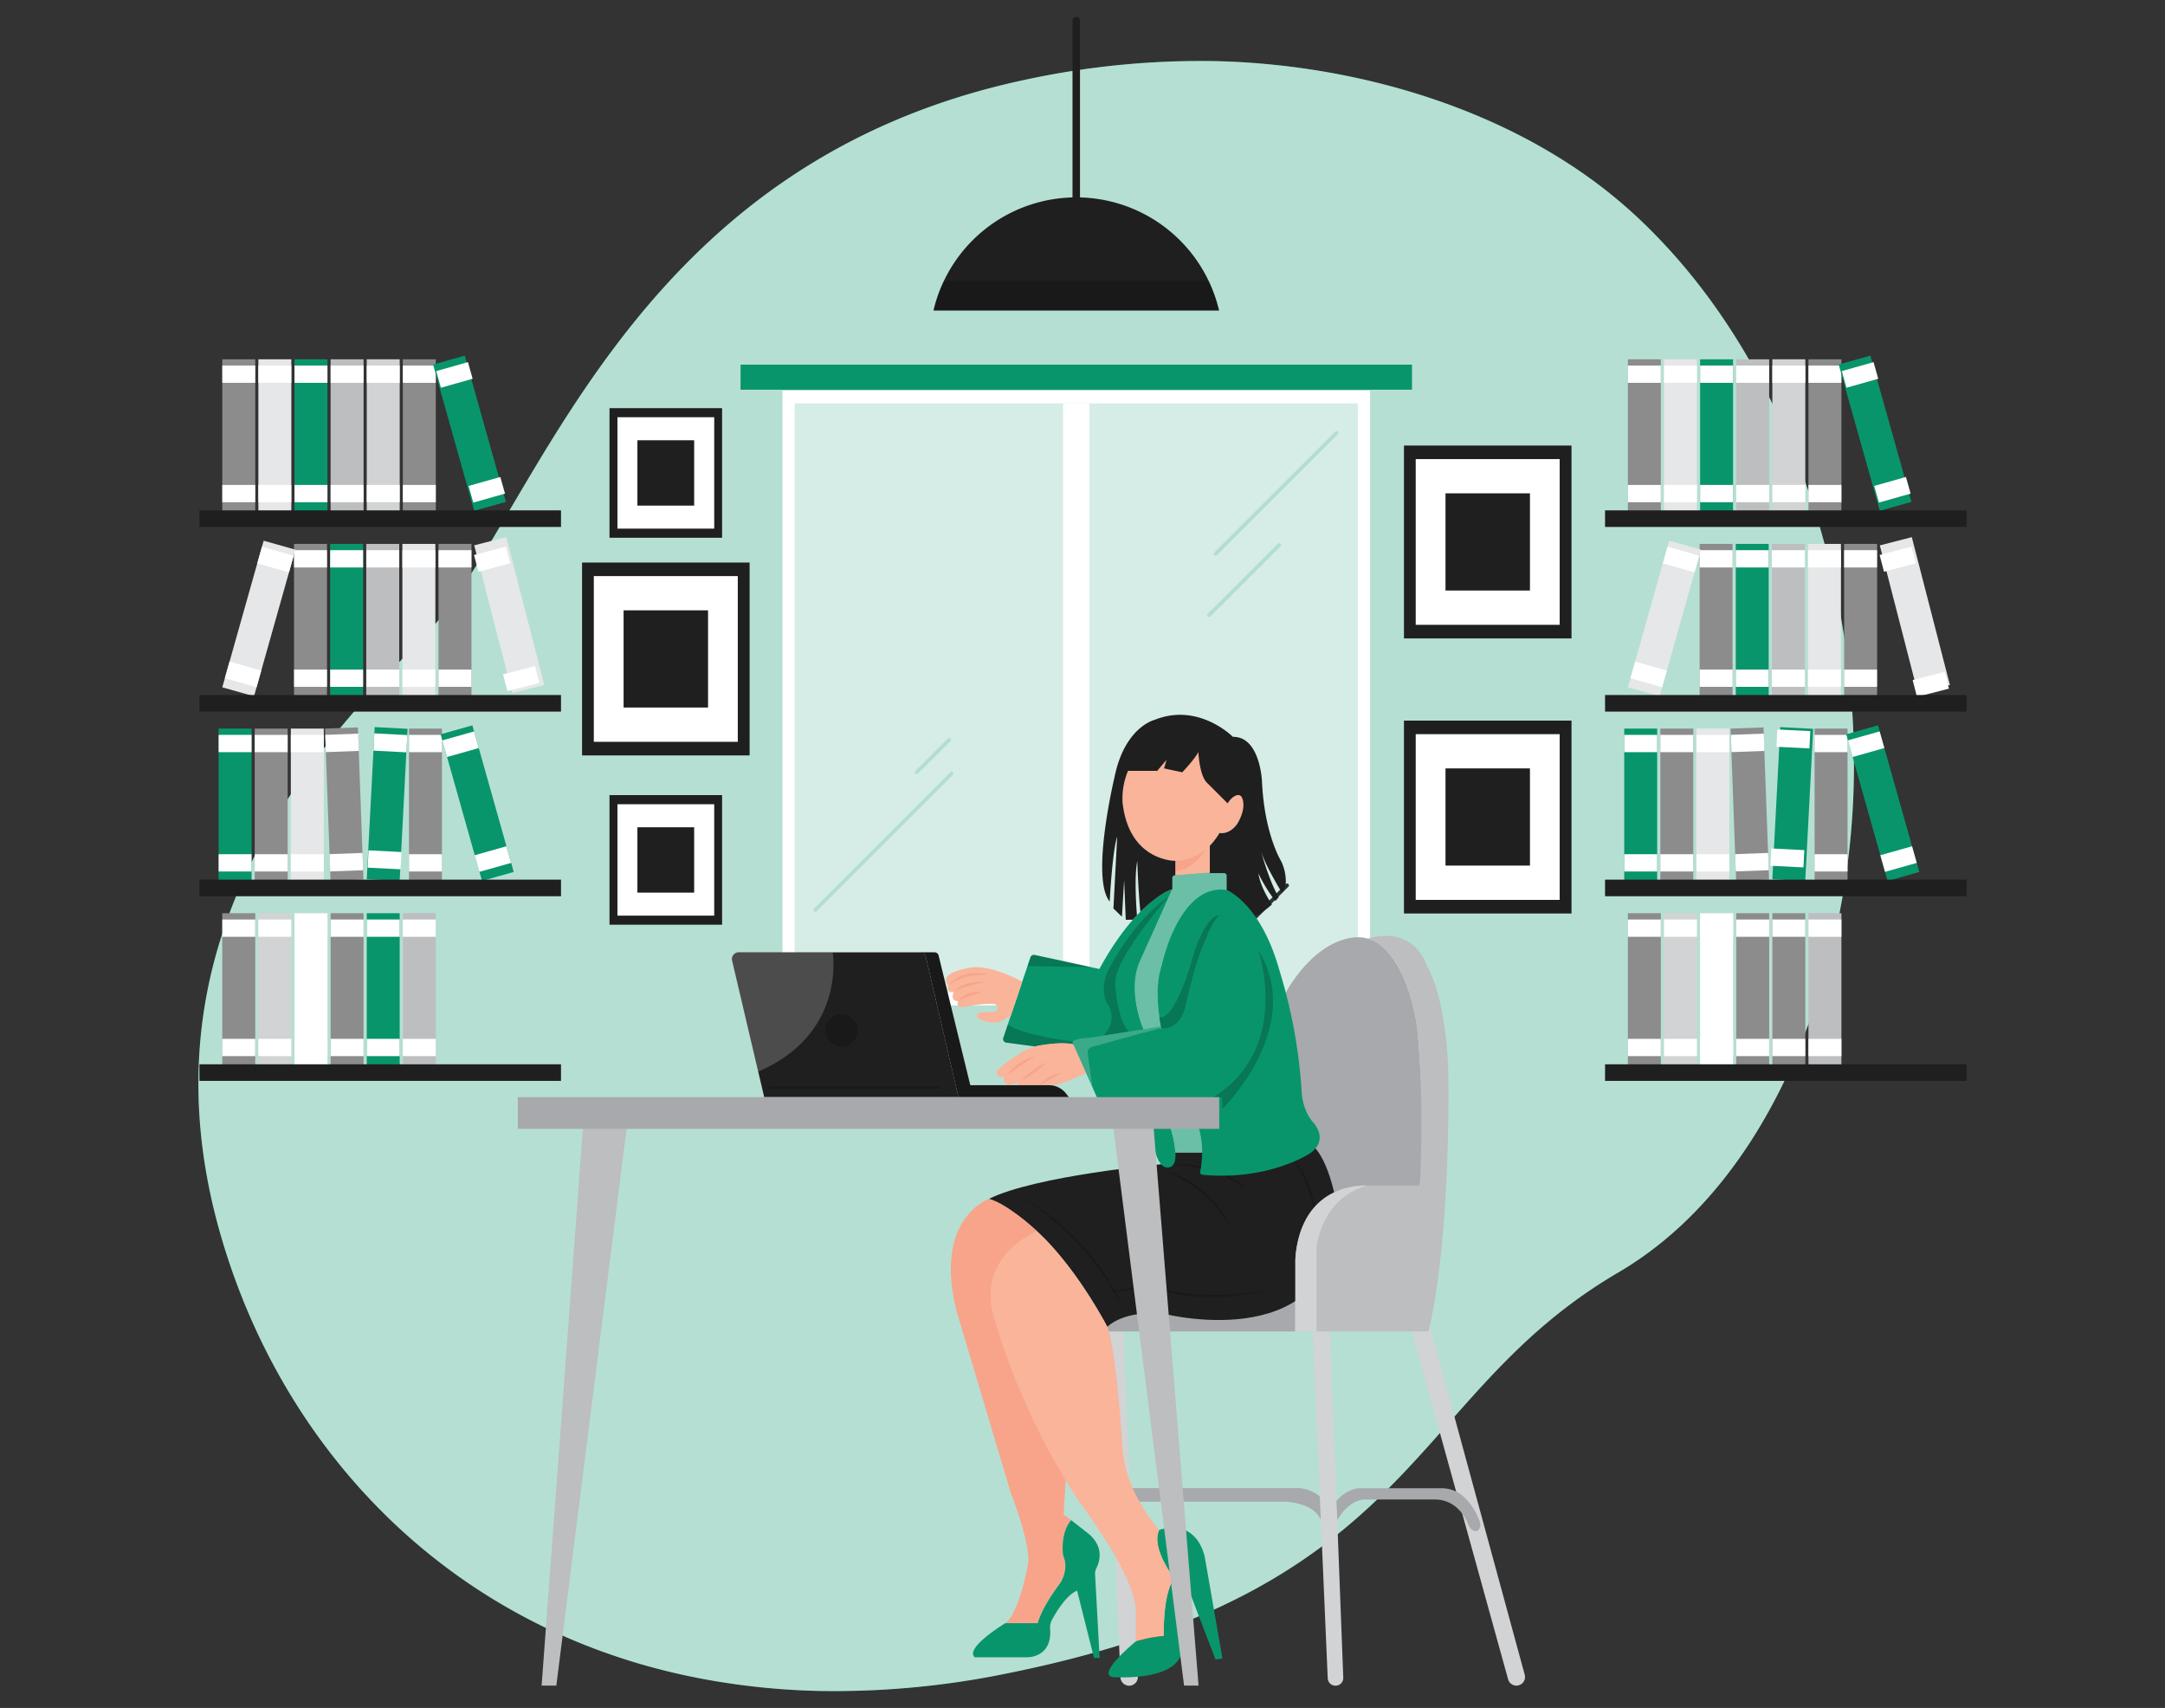  <!DOCTYPE svg PUBLIC "-//W3C//DTD SVG 1.1//EN" "http://www.w3.org/Graphics/SVG/1.1/DTD/svg11.dtd">
<svg id="a482aa53-4217-4811-b6b7-b99ad4ea7baf" data-name="Layer 1" xmlns="http://www.w3.org/2000/svg" width="865.76" height="682.89" viewBox="0 0 865.76 682.89">
<rect x="0" y="0" width="865.76" height="682.89" fill="#333333" stroke="none"/>
<defs>
<style xmlns="http://www.w3.org/1999/xhtml">*, ::after, ::before { box-sizing: border-box; }
img, svg { vertical-align: middle; }
</style>
<style xmlns="http://www.w3.org/1999/xhtml">*, body, html { }
img, svg { max-width: 100%; }
</style>
</defs>
<g id="b9103a3e-749a-43a4-9f96-ffe8227c7ae3" data-name="freepik--background-simple--inject-559">
<path d="M739.3,341.6c-7.31,62-35.61,134.06-92.13,167.15-85.4,50-78.27,127-244.94,160.43a342.86,342.86,0,0,1-73.91,6.93,286.1,286.1,0,0,1-36.28-3c-106-15.39-177.23-89-203.39-177.92C54.24,378.3,123,301.77,168.52,255.65S247.44,65.85,411,31.67a331.55,331.55,0,0,1,76-7.21C545.19,26,608.68,45,652.62,84.89q4.93,4.47,9.62,9.31C723.35,156.88,749.28,257.11,739.3,341.6Z" fill="#09956b" data-primary="true"/>
<path d="M739.3,341.6c-7.31,62-35.61,134.06-92.13,167.15-85.4,50-78.27,127-244.94,160.43a342.86,342.86,0,0,1-73.91,6.93,286.1,286.1,0,0,1-36.28-3c-106-15.39-177.23-89-203.39-177.92C54.24,378.3,123,301.77,168.52,255.65S247.44,65.85,411,31.67a331.55,331.55,0,0,1,76-7.21C545.19,26,608.68,45,652.62,84.89q4.93,4.47,9.62,9.31C723.35,156.88,749.28,257.11,739.3,341.6Z" fill="#fff" opacity="0.7" style="isolation:isolate"/>
</g>
<g id="f9a2b315-2019-4838-a638-3c129424783e" data-name="freepik--lamp-2--inject-559">
<path d="M487.48,124.13a58.65,58.65,0,0,0-114.18,0Z" fill="#1f1f1f" data-secondary="true"/>
<path d="M377.47,112.29a58.24,58.24,0,0,0-4.17,11.91H487.48a57.64,57.64,0,0,0-4.17-11.91Z" opacity="0.2"/>
<path d="M430.37,80.41a1.49,1.49,0,0,1-1.49-1.49V8.24a1.49,1.49,0,0,1,3,0V78.92A1.49,1.49,0,0,1,430.37,80.41Z" fill="#1f1f1f" data-secondary="true"/>
</g>
<rect x="88.89" y="143.66" width="13.18" height="60.91" fill="#8c8c8c"/>
<rect x="88.89" y="146.16" width="13.18" height="6.91" fill="#fff"/>
<rect x="88.89" y="193.89" width="13.18" height="6.91" fill="#fff"/>
<rect x="103.32" y="143.66" width="13.18" height="60.91" fill="#e6e7e8"/>
<rect x="103.32" y="146.16" width="13.18" height="6.91" fill="#fff"/>
<rect x="103.32" y="193.89" width="13.18" height="6.91" fill="#fff"/>
<rect x="117.77" y="143.66" width="13.18" height="60.91" fill="#09956b" data-primary="true"/>
<rect x="117.77" y="146.16" width="13.18" height="6.91" fill="#fff"/>
<rect x="117.77" y="193.89" width="13.18" height="6.91" fill="#fff"/>
<rect x="132.21" y="143.66" width="13.18" height="60.91" fill="#bcbec0"/>
<rect x="132.21" y="146.16" width="13.18" height="6.91" fill="#fff"/>
<rect x="132.21" y="193.89" width="13.18" height="6.91" fill="#fff"/>
<rect x="146.66" y="143.66" width="13.18" height="60.91" fill="#d1d3d4"/>
<rect x="146.66" y="146.16" width="13.18" height="6.91" fill="#fff"/>
<rect x="146.66" y="193.89" width="13.18" height="6.91" fill="#fff"/>
<rect x="161.09" y="143.66" width="13.18" height="60.91" fill="#8c8c8c"/>
<rect x="161.09" y="146.16" width="13.18" height="6.91" fill="#fff"/>
<rect x="161.09" y="193.89" width="13.18" height="6.91" fill="#fff"/>
<rect x="181.16" y="142.85" width="13.15" height="60.74" transform="translate(-39.89 57.3) rotate(-15.71)" fill="#09956b" data-primary="true"/>
<rect x="175.13" y="146.45" width="13.18" height="6.91" transform="translate(-33.88 54.99) rotate(-15.76)" fill="#fff"/>
<rect x="188.08" y="192.37" width="13.18" height="6.91" transform="translate(-45.87 60.24) rotate(-15.76)" fill="#fff"/>
<rect x="79.76" y="204.06" width="144.58" height="6.63" fill="#1f1f1f" data-secondary="true"/>
<rect x="197.05" y="215.42" width="13.21" height="61.01" transform="translate(-54.93 58.61) rotate(-14.45)" fill="#e6e7e8"/>
<rect x="190.22" y="220.11" width="13.18" height="6.91" transform="translate(-50.35 57.35) rotate(-14.72)" fill="#fff"/>
<rect x="202.35" y="266.25" width="13.18" height="6.91" transform="matrix(0.97, -0.25, 0.25, 0.97, -61.67, 61.94)" fill="#fff"/>
<rect x="175.36" y="217.47" width="13.18" height="60.91" fill="#8c8c8c"/>
<rect x="175.35" y="219.98" width="13.18" height="6.91" fill="#fff"/>
<rect x="175.35" y="267.71" width="13.18" height="6.91" fill="#fff"/>
<rect x="160.91" y="217.47" width="13.18" height="60.91" fill="#e6e7e8"/>
<rect x="160.91" y="219.98" width="13.18" height="6.91" fill="#fff"/>
<rect x="160.91" y="267.71" width="13.18" height="6.91" fill="#fff"/>
<rect x="146.46" y="217.47" width="13.18" height="60.91" fill="#bcbec0"/>
<rect x="146.48" y="219.98" width="13.18" height="6.91" fill="#fff"/>
<rect x="146.48" y="267.71" width="13.18" height="6.91" fill="#fff"/>
<rect x="132.03" y="217.47" width="13.18" height="60.91" fill="#09956b" data-primary="true"/>
<rect x="132.03" y="219.98" width="13.18" height="6.91" fill="#fff"/>
<rect x="132.03" y="267.71" width="13.18" height="6.91" fill="#fff"/>
<rect x="117.58" y="217.47" width="13.18" height="60.91" fill="#8c8c8c"/>
<rect x="117.59" y="219.98" width="13.18" height="6.91" fill="#fff"/>
<rect x="117.59" y="267.71" width="13.18" height="6.91" fill="#fff"/>
<rect x="73.05" y="240.7" width="60.91" height="13.18" transform="translate(-162.6 279.74) rotate(-74.24)" fill="#e6e7e8"/>
<rect x="106.7" y="217.13" width="6.91" height="13.18" transform="translate(-135.07 268.97) rotate(-74.24)" fill="#fff"/>
<rect x="93.74" y="263.05" width="6.91" height="13.18" transform="translate(-188.71 289.94) rotate(-74.24)" fill="#fff"/>
<rect x="79.76" y="277.89" width="144.58" height="6.63" fill="#1f1f1f" data-secondary="true"/>
<rect x="87.43" y="291.31" width="13.18" height="60.91" fill="#09956b" data-primary="true"/>
<rect x="87.43" y="293.83" width="13.18" height="6.91" fill="#fff"/>
<rect x="87.43" y="341.54" width="13.18" height="6.91" fill="#fff"/>
<rect x="101.86" y="291.31" width="13.18" height="60.91" fill="#8c8c8c"/>
<rect x="101.86" y="293.83" width="13.18" height="6.91" fill="#fff"/>
<rect x="101.86" y="341.54" width="13.18" height="6.91" fill="#fff"/>
<rect x="116.3" y="291.31" width="13.18" height="60.91" fill="#e6e7e8"/>
<rect x="116.3" y="293.83" width="13.18" height="6.91" fill="#fff"/>
<rect x="116.3" y="341.54" width="13.18" height="6.91" fill="#fff"/>
<rect x="131.06" y="291.05" width="13.18" height="60.91" transform="translate(-11.69 5.26) rotate(-2.1)" fill="#8c8c8c"/>
<rect x="130.18" y="293.57" width="13.18" height="6.91" transform="translate(-10.79 5.21) rotate(-2.1)" fill="#fff"/>
<rect x="131.91" y="341.27" width="13.18" height="6.91" transform="translate(-12.54 5.31) rotate(-2.1)" fill="#fff"/>
<rect x="124.37" y="314.88" width="60.91" height="13.18" transform="translate(-174.26 459.37) rotate(-87.02)" fill="#09956b" data-primary="true"/>
<rect x="152.65" y="290.42" width="6.91" height="13.18" transform="translate(-148.62 437.47) rotate(-87.02)" fill="#fff"/>
<rect x="150.18" y="338.09" width="6.91" height="13.18" transform="matrix(0.05, -1, 1, 0.05, -198.57, 480.19)" fill="#fff"/>
<rect x="163.55" y="291.31" width="13.18" height="60.91" fill="#8c8c8c"/>
<rect x="163.55" y="293.83" width="13.18" height="6.91" fill="#fff"/>
<rect x="163.55" y="341.54" width="13.18" height="6.91" fill="#fff"/>
<rect x="184.23" y="290.66" width="13.18" height="60.91" transform="translate(-80.04 63.9) rotate(-15.76)" fill="#09956b" data-primary="true"/>
<rect x="177.57" y="294.1" width="13.18" height="6.91" transform="translate(-73.89 61.21) rotate(-15.76)" fill="#fff"/>
<rect x="190.52" y="340.02" width="13.18" height="6.91" transform="translate(-85.88 66.45) rotate(-15.76)" fill="#fff"/>
<rect x="79.76" y="351.71" width="144.58" height="6.63" fill="#1f1f1f" data-secondary="true"/>
<rect x="88.89" y="365.13" width="13.18" height="60.91" fill="#8c8c8c"/>
<rect x="88.89" y="367.65" width="13.18" height="6.91" fill="#fff"/>
<rect x="88.89" y="415.36" width="13.18" height="6.91" fill="#fff"/>
<rect x="103.32" y="365.13" width="13.18" height="60.91" fill="#d1d3d4"/>
<rect x="103.32" y="367.65" width="13.18" height="6.91" fill="#fff"/>
<rect x="103.32" y="415.36" width="13.18" height="6.91" fill="#fff"/>
<rect x="117.77" y="365.13" width="13.18" height="60.91" fill="#fff"/>
<rect x="117.77" y="367.65" width="13.18" height="6.91" fill="#fff"/>
<rect x="117.77" y="415.36" width="13.18" height="6.91" fill="#fff"/>
<rect x="132.21" y="365.13" width="13.18" height="60.91" fill="#8c8c8c"/>
<rect x="132.21" y="367.65" width="13.18" height="6.91" fill="#fff"/>
<rect x="132.21" y="415.36" width="13.18" height="6.91" fill="#fff"/>
<rect x="146.66" y="365.13" width="13.18" height="60.91" fill="#09956b" data-primary="true"/>
<rect x="146.66" y="367.65" width="13.18" height="6.91" fill="#fff"/>
<rect x="146.66" y="415.36" width="13.18" height="6.91" fill="#fff"/>
<rect x="161.09" y="365.13" width="13.18" height="60.91" fill="#bcbec0"/>
<rect x="161.09" y="367.65" width="13.18" height="6.91" fill="#fff"/>
<rect x="161.09" y="415.36" width="13.18" height="6.91" fill="#fff"/>
<rect x="79.76" y="425.54" width="144.58" height="6.63" fill="#1f1f1f" data-secondary="true"/>
<rect x="650.97" y="143.66" width="13.18" height="60.91" fill="#8c8c8c"/>
<rect x="650.97" y="146.16" width="13.18" height="6.91" fill="#fff"/>
<rect x="650.97" y="193.89" width="13.18" height="6.91" fill="#fff"/>
<rect x="665.41" y="143.66" width="13.18" height="60.91" fill="#e6e7e8"/>
<rect x="665.41" y="146.16" width="13.18" height="6.91" fill="#fff"/>
<rect x="665.41" y="193.89" width="13.18" height="6.91" fill="#fff"/>
<rect x="679.86" y="143.66" width="13.18" height="60.91" fill="#09956b" data-primary="true"/>
<rect x="679.86" y="146.16" width="13.18" height="6.91" fill="#fff"/>
<rect x="679.86" y="193.89" width="13.18" height="6.91" fill="#fff"/>
<rect x="694.29" y="143.66" width="13.18" height="60.91" fill="#bcbec0"/>
<rect x="694.29" y="146.16" width="13.18" height="6.91" fill="#fff"/>
<rect x="694.29" y="193.89" width="13.18" height="6.91" fill="#fff"/>
<rect x="708.74" y="143.66" width="13.18" height="60.91" fill="#d1d3d4"/>
<rect x="708.74" y="146.16" width="13.18" height="6.91" fill="#fff"/>
<rect x="708.74" y="193.89" width="13.18" height="6.91" fill="#fff"/>
<rect x="723.18" y="143.66" width="13.18" height="60.91" fill="#8c8c8c"/>
<rect x="723.18" y="146.16" width="13.18" height="6.91" fill="#fff"/>
<rect x="723.18" y="193.89" width="13.18" height="6.91" fill="#fff"/>
<rect x="743.25" y="142.85" width="13.15" height="60.74" transform="translate(-18.89 209.48) rotate(-15.71)" fill="#09956b" data-primary="true"/>
<rect x="737.21" y="146.45" width="13.18" height="6.91" transform="translate(-12.75 207.66) rotate(-15.76)" fill="#fff"/>
<rect x="750.17" y="192.37" width="13.18" height="6.91" transform="translate(-24.74 212.9) rotate(-15.76)" fill="#fff"/>
<rect x="641.84" y="204.06" width="144.58" height="6.63" fill="#1f1f1f" data-secondary="true"/>
<rect x="759.13" y="215.42" width="13.21" height="61.01" transform="translate(-37.15 198.89) rotate(-14.45)" fill="#e6e7e8"/>
<rect x="752.3" y="220.11" width="13.18" height="6.91" transform="translate(-31.9 200.17) rotate(-14.72)" fill="#fff"/>
<rect x="764.44" y="266.25" width="13.18" height="6.91" transform="matrix(0.97, -0.25, 0.25, 0.97, -43.22, 204.77)" fill="#fff"/>
<rect x="737.45" y="217.47" width="13.18" height="60.91" fill="#8c8c8c"/>
<rect x="737.43" y="219.98" width="13.18" height="6.91" fill="#fff"/>
<rect x="737.43" y="267.71" width="13.18" height="6.91" fill="#fff"/>
<rect x="723" y="217.47" width="13.18" height="60.91" fill="#e6e7e8"/>
<rect x="723" y="219.98" width="13.18" height="6.91" fill="#fff"/>
<rect x="723" y="267.71" width="13.18" height="6.91" fill="#fff"/>
<rect x="708.55" y="217.47" width="13.18" height="60.91" fill="#bcbec0"/>
<rect x="708.56" y="219.98" width="13.18" height="6.91" fill="#fff"/>
<rect x="708.56" y="267.71" width="13.18" height="6.91" fill="#fff"/>
<rect x="694.11" y="217.47" width="13.18" height="60.91" fill="#09956b" data-primary="true"/>
<rect x="694.11" y="219.98" width="13.18" height="6.91" fill="#fff"/>
<rect x="694.11" y="267.71" width="13.18" height="6.91" fill="#fff"/>
<rect x="679.66" y="217.47" width="13.18" height="60.91" fill="#8c8c8c"/>
<rect x="679.68" y="219.98" width="13.18" height="6.91" fill="#fff"/>
<rect x="679.68" y="267.71" width="13.18" height="6.91" fill="#fff"/>
<rect x="635.13" y="240.7" width="60.91" height="13.18" transform="translate(246.81 820.69) rotate(-74.24)" fill="#e6e7e8"/>
<rect x="668.78" y="217.13" width="6.91" height="13.18" transform="translate(274.34 809.92) rotate(-74.24)" fill="#fff"/>
<rect x="655.82" y="263.05" width="6.91" height="13.18" transform="translate(220.71 830.9) rotate(-74.24)" fill="#fff"/>
<rect x="641.84" y="277.89" width="144.58" height="6.63" fill="#1f1f1f" data-secondary="true"/>
<rect x="649.51" y="291.31" width="13.18" height="60.91" fill="#09956b" data-primary="true"/>
<rect x="649.51" y="293.83" width="13.18" height="6.91" fill="#fff"/>
<rect x="649.51" y="341.54" width="13.18" height="6.91" fill="#fff"/>
<rect x="663.95" y="291.31" width="13.18" height="60.91" fill="#8c8c8c"/>
<rect x="663.95" y="293.83" width="13.18" height="6.91" fill="#fff"/>
<rect x="663.95" y="341.54" width="13.18" height="6.91" fill="#fff"/>
<rect x="678.38" y="291.31" width="13.18" height="60.91" fill="#e6e7e8"/>
<rect x="678.38" y="293.83" width="13.18" height="6.91" fill="#fff"/>
<rect x="678.38" y="341.54" width="13.18" height="6.91" fill="#fff"/>
<rect x="693.14" y="291.05" width="13.18" height="60.91" transform="translate(-11.31 25.86) rotate(-2.1)" fill="#8c8c8c"/>
<rect x="692.26" y="293.57" width="13.18" height="6.91" transform="translate(-10.41 25.81) rotate(-2.1)" fill="#fff"/>
<rect x="693.99" y="341.27" width="13.18" height="6.91" transform="translate(-12.16 25.9) rotate(-2.1)" fill="#fff"/>
<rect x="686.45" y="314.88" width="60.91" height="13.18" transform="translate(358.6 1020.7) rotate(-87.02)" fill="#09956b" data-primary="true"/>
<rect x="714.74" y="290.42" width="6.91" height="13.18" transform="matrix(0.05, -1, 1, 0.05, 384.24, 998.8)" fill="#fff"/>
<rect x="712.27" y="338.09" width="6.91" height="13.18" transform="matrix(0.05, -1, 1, 0.05, 334.3, 1041.52)" fill="#fff"/>
<rect x="725.63" y="291.31" width="13.18" height="60.91" fill="#8c8c8c"/>
<rect x="725.63" y="293.83" width="13.18" height="6.91" fill="#fff"/>
<rect x="725.63" y="341.54" width="13.18" height="6.91" fill="#fff"/>
<rect x="746.31" y="290.66" width="13.18" height="60.91" transform="translate(-58.91 216.57) rotate(-15.76)" fill="#09956b" data-primary="true"/>
<rect x="739.65" y="294.1" width="13.18" height="6.91" transform="translate(-52.76 213.87) rotate(-15.76)" fill="#fff"/>
<rect x="752.61" y="340.02" width="13.18" height="6.91" transform="translate(-64.75 219.12) rotate(-15.76)" fill="#fff"/>
<rect x="641.84" y="351.71" width="144.58" height="6.63" fill="#1f1f1f" data-secondary="true"/>
<rect x="650.97" y="365.13" width="13.18" height="60.91" fill="#8c8c8c"/>
<rect x="650.97" y="367.65" width="13.18" height="6.91" fill="#fff"/>
<rect x="650.97" y="415.36" width="13.18" height="6.91" fill="#fff"/>
<rect x="665.41" y="365.13" width="13.18" height="60.91" fill="#d1d3d4"/>
<rect x="665.41" y="367.65" width="13.18" height="6.91" fill="#fff"/>
<rect x="665.41" y="415.36" width="13.18" height="6.91" fill="#fff"/>
<rect x="679.86" y="365.13" width="13.18" height="60.91" fill="#fff"/>
<rect x="679.86" y="367.65" width="13.18" height="6.91" fill="#fff"/>
<rect x="679.86" y="415.36" width="13.18" height="6.91" fill="#fff"/>
<rect x="694.29" y="365.13" width="13.18" height="60.91" fill="#8c8c8c"/>
<rect x="694.29" y="367.65" width="13.18" height="6.91" fill="#fff"/>
<rect x="694.29" y="415.36" width="13.18" height="6.91" fill="#fff"/>
<rect x="708.74" y="365.13" width="13.18" height="60.91" fill="#8c8c8c"/>
<rect x="708.74" y="367.65" width="13.18" height="6.91" fill="#fff"/>
<rect x="708.74" y="415.36" width="13.18" height="6.91" fill="#fff"/>
<rect x="723.18" y="365.13" width="13.18" height="60.91" fill="#bcbec0"/>
<rect x="723.18" y="367.65" width="13.18" height="6.91" fill="#fff"/>
<rect x="723.18" y="415.36" width="13.18" height="6.91" fill="#fff"/>
<rect x="641.84" y="425.54" width="144.58" height="6.63" fill="#1f1f1f" data-secondary="true"/>
<rect x="561.43" y="178.14" width="67" height="77.12" fill="#1f1f1f" data-secondary="true"/>
<rect x="566.13" y="183.56" width="57.57" height="66.26" fill="#fff"/>
<rect x="578.04" y="197.25" width="33.77" height="38.86" fill="#1f1f1f" data-secondary="true"/>
<rect x="561.43" y="288.12" width="67" height="77.12" fill="#1f1f1f" data-secondary="true"/>
<rect x="566.13" y="293.54" width="57.57" height="66.26" fill="#fff"/>
<rect x="578.04" y="307.23" width="33.77" height="38.86" fill="#1f1f1f" data-secondary="true"/>
<rect x="232.76" y="224.92" width="67" height="77.12" fill="#1f1f1f" data-secondary="true"/>
<rect x="237.46" y="230.34" width="57.57" height="66.26" fill="#fff"/>
<rect x="249.37" y="244.03" width="33.77" height="38.86" fill="#1f1f1f" data-secondary="true"/>
<rect x="243.73" y="163.19" width="45.03" height="51.82" fill="#1f1f1f" data-secondary="true"/>
<rect x="246.91" y="166.82" width="38.7" height="44.54" fill="#fff"/>
<rect x="254.89" y="176.03" width="22.7" height="26.13" fill="#1f1f1f" data-secondary="true"/>
<rect x="243.73" y="317.91" width="45.03" height="51.82" fill="#1f1f1f" data-secondary="true"/>
<rect x="246.91" y="321.56" width="38.7" height="44.54" fill="#fff"/>
<rect x="254.89" y="330.77" width="22.7" height="26.13" fill="#1f1f1f" data-secondary="true"/>
<rect x="312.91" y="156.18" width="234.97" height="245.8" fill="#fff"/>
<rect x="317.78" y="161.29" width="225.22" height="235.58" fill="#09956b" opacity="0.17" data-primary="true"/>
<path d="M486.07,222.2a.71.71,0,0,1-.52-.22.75.75,0,0,1,0-1.06l48.33-48.31a.75.75,0,1,1,1.06,1.06L486.6,222A.74.74,0,0,1,486.07,222.2Z" fill="#09956b" opacity="0.17" data-primary="true"/>
<path d="M483.47,246.63a.67.67,0,0,1-.52-.22.74.74,0,0,1,0-1h0l28.07-28a.74.74,0,0,1,1.05,0h0a.77.77,0,0,1,0,1.06l-28.08,28A.75.75,0,0,1,483.47,246.63Z" fill="#09956b" opacity="0.17" data-primary="true"/>
<path d="M326,364.63a.76.76,0,0,1-.54-1.28L380,308.77a.75.75,0,0,1,1.06,0,.74.74,0,0,1,0,1.05h0L326.5,364.4A.71.71,0,0,1,326,364.63Z" fill="#09956b" opacity="0.17" data-primary="true"/>
<path d="M366.52,309.53a.72.72,0,0,1-.53-.23.73.73,0,0,1,0-1l13-13a.74.74,0,0,1,1.05,1.05h0l-13,13A.8.8,0,0,1,366.52,309.53Z" fill="#09956b" opacity="0.17" data-primary="true"/>
<path d="M501.66,367.76a.75.75,0,0,1-.52-1.27l13-13a.75.75,0,1,1,1.06,1.06h0l-13,13A.78.78,0,0,1,501.66,367.76Z" fill="#263238"/>
<rect x="425.11" y="161.29" width="10.56" height="235.58" fill="#fff"/>
<rect x="296.14" y="145.79" width="268.5" height="10.03" fill="#09956b" data-primary="true"/>
<path d="M534.05,674h0a3.11,3.11,0,0,1-3.11-3L524.86,530.5h6.93l5.37,140.24A3.11,3.11,0,0,1,534.05,674Z" fill="#d1d3d4"/>
<path d="M564.07,530.5l39,140.93a3.44,3.44,0,0,0,3.32,2.53h0a3.44,3.44,0,0,0,3.33-4.35L570.36,525.14Z" fill="#d1d3d4"/>
<path d="M451.55,674h0a3.49,3.49,0,0,1-3.49-3.33l-5.83-138.31h7l5.79,138A3.49,3.49,0,0,1,451.55,674Z" fill="#d1d3d4"/>
<path d="M514.18,396.89s10.33-20,27-22.05A14.76,14.76,0,0,1,553.34,379c4.61,4.53,10.8,13.84,13.4,32.22,0,0,3.83,39.94,1,62.87h-21s-25.24-.53-28.8,46.13v12.15H439.57l37.9-46.52,31.61-10.27,2.42-63.87Z" fill="#a7a9ac"/>
<path d="M395.41,479.37s23.37,6.77,47.41,51.13c0,0,6.68-7.18,23.61-5,0,0,69.22,17.14,68.36-42.43,0,0-2.44-16.53-8.72-23.91l-45.3,1.64H470.05l-5.74,4.72S414.07,470.08,395.41,479.37Z" fill="#1f1f1f" data-secondary="true"/>
<rect x="469.97" y="333.01" width="13.96" height="19.89" fill="#f9b499"/>
<path d="M470,348.39v-4.22l12.08-4.47S478,347.36,470,348.39Z" fill="#f7a48b"/>
<ellipse cx="469.97" cy="319.3" rx="21.13" ry="24.88" fill="#f9b499"/>
<ellipse cx="490.67" cy="324.53" rx="9.06" ry="6.02" transform="translate(-15.17 624.87) rotate(-64.18)" fill="#f9b499"/>
<path d="M466.72,466.8c-6.57-.33-6.57-22-6.57-22L439,439.39l-9.68-21.82h0c-7-1.13-15.38.83-15.38.83l-11.5-1.53A1.45,1.45,0,0,1,401.2,415l1.77-5.24,7.91-23.47,1.16-3.45a1.49,1.49,0,0,1,1.8-1l22.66,4.91h0l3.12.68c15.43-28.23,29.14-31.84,29.14-31.84-2.54,6-13.22,29.54-13.22,29.54-4.37,12.63,1.64,26.09,1.64,26.09l11,40S473.28,467.13,466.72,466.8Z" fill="#09956b" data-primary="true"/>
<path d="M430.12,416.58l-.86,1c-7-1.13-15.38.83-15.38.83l-11.5-1.53A1.45,1.45,0,0,1,401.2,415l1.77-5.24C405.82,411.47,412.91,414.34,430.12,416.58Z" opacity="0.2"/>
<path d="M441.21,414.06s5.82-5.19,2.05-12.08c0,0-3.89-4.43-.39-13.45,0,0,9.61-19.76,24.44-30.06,0,0-15.56,17.74-20.16,29.24a16.38,16.38,0,0,0-1.08,7.68c.42,4.31,1.67,12.87,5.25,17.08Z" opacity="0.2"/>
<path d="M468.78,355.54V350.9a.9.9,0,0,1,.83-.89l14.31-1.12h5.8a1,1,0,0,1,.94.95v6.23s-10.87-3.33-19.4,13c0,0-12.83,19.89-6.69,41.31,0,0,5.73,25.54,12.15,33.92,0,0,3.71,4.13,4,16.47H470.05a52.36,52.36,0,0,0-1.86-9.56l-11-40s-6.49-14.84-1.64-26.09Z" fill="#09956b" data-primary="true"/>
<path d="M468.78,355.54V350.9a.9.9,0,0,1,.83-.89l14.31-1.12h5.8a1,1,0,0,1,.94.95v6.23s-10.87-3.33-19.4,13c0,0-12.83,19.89-6.69,41.31,0,0,5.73,25.54,12.15,33.92,0,0,3.71,4.13,4,16.47H470.05a52.36,52.36,0,0,0-1.86-9.56l-11-40s-6.49-14.84-1.64-26.09Z" fill="#fff" opacity="0.4"/>
<path d="M512.32,344.34s-6.72-10.71-7.67-32c0,0-.76-17.91-11.62-17.72,0,0-13.71-13.88-31.28-6.81,0,0-12,2.79-16.07,22.93,0,0-9.65,40.29-1.93,49.72,0,0,1.07-20.36,3-25.93l-1.5,28.71,3.4,3.29.88-14.64.65,15.85H453s.62-.7,1.65-1.77c-.33-4.16-1.06-15.45.13-21.76,0,0,.38,12.27,1.26,20.34,3.38-3.36,8.72-7.74,12.78-9v-4.4S468.63,350,470,350v-5.81s-18.53.26-21.1-23.35a28.85,28.85,0,0,1,2.19-12.64h11.69l3.71-4.41-1,3.43,7.29,1.57s5.18-5.47,6.43-8.14c0,0,.42,9.86,3.71,12.57l8,8s1.45-2.68,3.8-3.3a1.68,1.68,0,0,1,1.94,1c.69,1.57,1.32,4.9-1.71,10.18,0,0-2.76,4.61-7.29,3.95a27.51,27.51,0,0,1-2,2.92,24.77,24.77,0,0,1-1.87,2.2v10.93h5.79a1,1,0,0,1,.95.94v6.24s5.83,2.39,11.11,10.25a35.42,35.42,0,0,0,7-4.91c-1.89-2.83-4.69-7.66-5.43-12.44A58.9,58.9,0,0,0,510,360.22c.46-.47.91-1,1.35-1.49-4-6.7-7.2-18.78-7.2-18.78,1.17,4.48,5.93,12.75,8.52,17.07h0a7.82,7.82,0,0,0,1.52-4.49A18.84,18.84,0,0,0,512.32,344.34Z" fill="#1f1f1f" data-secondary="true"/>
<path d="M408.27,478.59a63.93,63.93,0,0,1,6.9,4c2.2,1.49,4.36,3.05,6.44,4.72a97.82,97.82,0,0,1,11.59,11A96.8,96.8,0,0,1,442.82,511c1.48,2.21,2.72,4.57,4,6.9.66,1.15,1.17,2.39,1.74,3.59l1.64,3.63a132.57,132.57,0,0,0-8-13.7,107,107,0,0,0-9.72-12.5,105.77,105.77,0,0,0-11.34-11.06A94.15,94.15,0,0,0,408.27,478.59Z" opacity="0.2"/>
<path d="M439.57,518.32c5.21-2.61,11.16-3.38,17-3.43,1.45,0,2.91,0,4.36.17l2.18.2,2.17.3c1.44.17,2.86.5,4.3.76s2.82.49,4.25.66a96.48,96.48,0,0,0,17.25.63c1.44-.08,2.88-.15,4.31-.3s2.87-.31,4.3-.5,2.85-.46,4.28-.68,2.83-.59,4.25-.87c-1.39.38-2.78.8-4.19,1.13s-2.83.68-4.26.9-2.87.49-4.31.65-2.89.31-4.34.44a91.41,91.41,0,0,1-17.42-.4c-1.44-.19-2.89-.42-4.32-.73s-2.81-.61-4.24-.79a68.61,68.61,0,0,0-8.58-.81,50.58,50.58,0,0,0-8.61.47A31.7,31.7,0,0,0,439.57,518.32Z" opacity="0.2"/>
<path d="M466.45,468.56a27.72,27.72,0,0,1,8.07,3.06,40.62,40.62,0,0,1,7.11,5,45.46,45.46,0,0,1,5.9,6.35l.66.85.61.9,1.22,1.79c.74,1.23,1.43,2.49,2.11,3.76-.87-1.15-1.64-2.36-2.52-3.49l-1.31-1.68-.66-.85-.71-.8c-.47-.53-.94-1.06-1.4-1.6s-1-1-1.48-1.54c-1-1-2.05-2-3.08-2.94a54.61,54.61,0,0,0-6.84-5.05c-.59-.39-1.21-.75-1.83-1.08s-1.26-.67-1.9-1A31.92,31.92,0,0,0,466.45,468.56Z" opacity="0.2"/>
<path d="M498.55,476a20.19,20.19,0,0,0-3.11-2.43,30.44,30.44,0,0,0-3.39-2,48.41,48.41,0,0,0-7.27-3L482.9,468l-1.9-.49c-1.27-.37-2.57-.55-3.85-.86s-2.6-.43-3.9-.65-2.63-.32-3.95-.53c1.33,0,2.66,0,4,0s2.66.21,4,.38a46.71,46.71,0,0,1,7.82,1.74,36.38,36.38,0,0,1,7.33,3.25A21.74,21.74,0,0,1,498.55,476Z" opacity="0.2"/>
<path d="M517.37,464.44a8.41,8.41,0,0,1,2.23,2.1,19.63,19.63,0,0,1,1.69,2.57,38.9,38.9,0,0,1,2.48,5.61c.31,1,.64,1.94.91,2.92s.55,2,.75,3,.43,2,.59,3,.31,2,.42,3c-.62-1.94-1.18-3.89-1.77-5.82s-1.19-3.85-1.84-5.75-1.39-3.76-2.23-5.58a25.73,25.73,0,0,0-1.4-2.65A9.82,9.82,0,0,0,517.37,464.44Z" opacity="0.2"/>
<path d="M488.83,663.1l-2.75.44-9.77-25.47-2.63-.55-1,21.52c-.33,13.61-27.66,11.52-27.66,11.52-6.92-1.09,9.15-14.25,9.15-14.25h0a54.81,54.81,0,0,1,11.26-2.2s-.73-15.9,4.05-23.14c0,0-9.39-12-5.93-19.27,16-4.65,18.34,11.45,18.34,11.45Z" fill="#09956b" data-primary="true"/>
<path d="M425.07,621.89c2.57,5.79-1.24,11.14-1.24,11.14-7.78,10.37-8.89,15.93-8.89,15.93H402c5.82-4.08,9.26-24.46,9.26-24.46.37-8.89-7-27.41-7-27.41l-21.49-72c-10-37.87,12.7-45.77,12.7-45.77,7.41,1.9,19.17,12.87,19.17,12.87l11.51,99.56-.81,13.81,3,2.14C423.68,613.2,425.07,621.89,425.07,621.89Z" fill="#f7a48b"/>
<path d="M439.73,662.91h-2.25L430.72,636c-4.24,1.76-8.18,8.24-10,11.55a7,7,0,0,0-.79,3.89c.82,11.43-9.11,11.19-9.11,11.19h-21C385.49,659,402,649,402,649h13s1.11-5.56,8.89-15.93c0,0,3.81-5.35,1.24-11.14,0,0-1.39-8.69,3.21-14.14l6.24,4.88c7.22,5.49,5.14,11.78,3.88,14.27a5.26,5.26,0,0,0-.54,2.71Z" fill="#09956b" data-primary="true"/>
<path d="M547,375.27s17.37-6.21,23.66,11c0,0,8.28,12.63,8.57,46.63,0,0,.85,63.15-8,99.43H518V503.47s.08-29.15,28.8-29.43h21s1.9-32.87-1-62.87C566.74,411.17,563.62,380.8,547,375.27Z" fill="#bcbec0"/>
<path d="M518,532.32h8.45V498.61s1.92-19.72,20.35-24.57c0,0-26.59-2.29-28.8,29.43Z" fill="#d1d3d4"/>
<path d="M534.8,607.75s4.07-7.7,10.59-8.2h28.34a13.15,13.15,0,0,1,8.39,2.91,16.64,16.64,0,0,1,4.85,6.72s1.1,3.29,3.53,3c0,0,2.72-.86.72-5.14a24.64,24.64,0,0,0-6.35-9,13.19,13.19,0,0,0-8.5-3H543.73a7.47,7.47,0,0,0-2.3.36,14.93,14.93,0,0,0-7,4.78Z" fill="#a7a9ac"/>
<path d="M451.87,595h68s4.93.52,7.9,3.41l.4,9.3s-1.64-6.19-13.62-7.29H452.17Z" fill="#a7a9ac"/>
<path d="M436.5,386.7l-25.62-.44,1.16-3.45a1.49,1.49,0,0,1,1.8-1Z" opacity="0.2"/>
<path d="M401.56,430.49a4.35,4.35,0,0,1-1.87-.05,1.63,1.63,0,0,1-.57-2.77c2.24-2,8.43-7.22,14.76-9.28,0,0,9.9-2.23,15.38-.83L434.37,429s-9.31,4.52-13,4.87H408s-1.58,0-1.23-1.23c0,0-3.49,2.36-4.8.35A2.79,2.79,0,0,1,401.56,430.49Z" fill="#f9b499"/>
<path d="M402.79,429.62a17,17,0,0,1,2.35-2.51,27.77,27.77,0,0,1,2.73-2.09,19.06,19.06,0,0,1,6.27-2.77c-1,.63-1.94,1.18-2.89,1.79s-1.9,1.19-2.83,1.82C406.54,427.08,404.71,428.37,402.79,429.62Z" fill="#f7a48b"/>
<path d="M408.46,432.06a30.65,30.65,0,0,1,4.72-4.11,27.18,27.18,0,0,1,5.41-3.14,44.07,44.07,0,0,1-4.83,3.95A39.23,39.23,0,0,1,408.46,432.06Z" fill="#f7a48b"/>
<path d="M415.63,433.9a11.06,11.06,0,0,1,1.82-1.8,16.91,16.91,0,0,1,2.09-1.45,11.57,11.57,0,0,1,4.82-1.64c-.74.45-1.46.85-2.18,1.26L420,431.52C418.61,432.34,417.19,433.18,415.63,433.9Z" fill="#f7a48b"/>
<path d="M408.77,392.52s-10-5.68-18.19-5.82a11.57,11.57,0,0,0-1.76.12c-3.31.46-13.75,2.32-9.57,7.27,0,0-1.3,2.6,2.22,2.47,0,0-2,3.64,1.82,3.77,0,0-1.69,2.47,2.08,2.34,0,0,8.44-1.81,12.2-1.19A1.63,1.63,0,0,1,399,403c0,.68-.38,1.45-1.87,1.8,0,0-8.2-1-6.12,2.27a12.29,12.29,0,0,0,7.59,1.69,7.82,7.82,0,0,0,3.9-1.9,1.81,1.81,0,0,1,1.58-.29Z" fill="#f9b499"/>
<path d="M379.25,394.09a12.06,12.06,0,0,1,3.28-2.92,13.83,13.83,0,0,1,4.11-1.69,15.26,15.26,0,0,1,4.41-.34c1.45.07,2.89.2,4.34.39-1.45.2-2.89.33-4.34.39a20.71,20.71,0,0,0-4.18.54,18.17,18.17,0,0,0-4,1.39A21.7,21.7,0,0,0,379.25,394.09Z" fill="#f7a48b"/>
<path d="M381.47,396.56a8.2,8.2,0,0,1,2.53-2.07,14.11,14.11,0,0,1,3-1.25,16.93,16.93,0,0,1,3.23-.56,13.68,13.68,0,0,1,3.26.11c-1.07.25-2.11.43-3.15.66s-2.06.45-3.06.75-2,.61-3,1A20.89,20.89,0,0,0,381.47,396.56Z" fill="#f7a48b"/>
<path d="M383.29,400.33a5.11,5.11,0,0,1,1.84-1.94,10,10,0,0,1,2.41-1.19,13.52,13.52,0,0,1,2.59-.6,11.75,11.75,0,0,1,2.65,0c-.83.32-1.66.56-2.49.8s-1.63.5-2.43.79a24.79,24.79,0,0,0-2.35.91A11.75,11.75,0,0,0,383.29,400.33Z" fill="#f7a48b"/>
<path d="M383.28,438.67H305.6l-2.4-10.23h0l-10.43-44.38a2.68,2.68,0,0,1,2.61-3.29h73.07a1.74,1.74,0,0,1,1.69,1.34Z" fill="#1f1f1f" data-secondary="true"/>
<path d="M303.2,428.44h0l-10.43-44.38a2.68,2.68,0,0,1,2.61-3.29H333S338.51,413.37,303.2,428.44Z" fill="#fff" opacity="0.2"/>
<circle cx="336.5" cy="411.97" r="6.42" opacity="0.2"/>
<path d="M368.44,380.77h5.27a1.67,1.67,0,0,1,1.62,1.28L388,433.9h31.48a8.62,8.62,0,0,1,6.76,3.28l1.17,1.49H383.28l-13.15-56.56S370,381.08,368.44,380.77Z" fill="#1f1f1f" data-secondary="true"/>
<path d="M368.44,380.77h5.27a1.67,1.67,0,0,1,1.62,1.28L388,433.9h31.48a8.62,8.62,0,0,1,6.76,3.28l1.17,1.49H383.28l-13.15-56.56S370,381.08,368.44,380.77Z" opacity="0.2"/>
<g opacity="0.2">
<rect x="307.23" y="434.27" width="68.08" height="1"/>
</g>
<path d="M479.93,468.53c.71-3.4,2.26-14-2.91-23.13a77.72,77.72,0,0,1-5-10.2c-4.27-10.92-12.52-32.64-7.59-48.94,0,0,6.84-32.39,25.33-30.51a4.9,4.9,0,0,1,1.93.64c3.29,1.88,13.83,9.44,20,31.81a206,206,0,0,1,8.86,48.9s.33,6.56,4.27,11.32c0,0,7.06,6.89-.82,12.64,0,0-16.6,11.17-43.19,8.64A1,1,0,0,1,479.93,468.53Z" fill="#09956b" data-primary="true"/>
<path d="M485.1,438.74h3.61v4.76s33.66-32.74,14.44-63.67C503.15,379.83,516.77,419.21,485.1,438.74Z" opacity="0.2"/>
<path d="M436.93,434.77l-7.67-17.21s-2.62-2.12,6.34-2.61l33.09-5.22-32.2,9A2.09,2.09,0,0,0,435,421Z" fill="#09956b" data-primary="true"/>
<path d="M436.93,434.77l-7.67-17.21s-2.62-2.12,6.34-2.61l33.09-5.22-32.2,9A2.09,2.09,0,0,0,435,421Z" fill="#fff" opacity="0.2"/>
<path d="M463.65,406.86s.36,2.35.79,4.37c0,0,8,1.42,10-10.56,0,0,3.45-16.57,7.88-25.44,0,0,2.3-6.72,5.25-9.18,0,0-4.39-1.32-9.91,14.27C477.65,380.32,470.91,407.26,463.65,406.86Z" fill="#09956b" data-primary="true"/>
<path d="M463.65,406.86s.36,2.35.79,4.37c0,0,8,1.42,10-10.56,0,0,3.45-16.57,7.88-25.44,0,0,2.3-6.72,5.25-9.18,0,0-4.39-1.32-9.91,14.27C477.65,380.32,470.91,407.26,463.65,406.86Z" opacity="0.2"/>
<path d="M465.45,654.1a54.81,54.81,0,0,0-11.26,2.2h0V643.14c-1-14.33-22.39-42.32-22.39-42.32-24.54-37.05-34.09-73.27-34.09-73.27-8.07-25.36,16.88-35.31,16.88-35.31,15.08,13.43,28.23,38.26,28.23,38.26,3.79,9.86,6.1,49.57,6.1,49.57,1.65,17.62,14.66,31.62,14.66,31.62-3.46,7.24,5.93,19.27,5.93,19.27C464.72,638.2,465.45,654.1,465.45,654.1Z" fill="#f9b499"/>
<polygon points="233.35 447.73 251.01 447.73 222.47 673.96 216.59 673.96 233.35 447.73" fill="#bcbec0"/>
<polygon points="444.79 447.68 473.5 673.96 479.29 673.96 461.07 447.68 444.79 447.68" fill="#bcbec0"/>
<path d="M474.93,398.42s-.79,14-11.28,12.72l-27.16,7.58s-1.78.38-1.44,2.8l1.88,13.25,2.05,4.62,38.19-.72,2.71-25.8Z" fill="#09956b" data-primary="true"/>
<rect x="207.07" y="438.67" width="280.49" height="12.68" fill="#a7a9ac"/>
</svg>